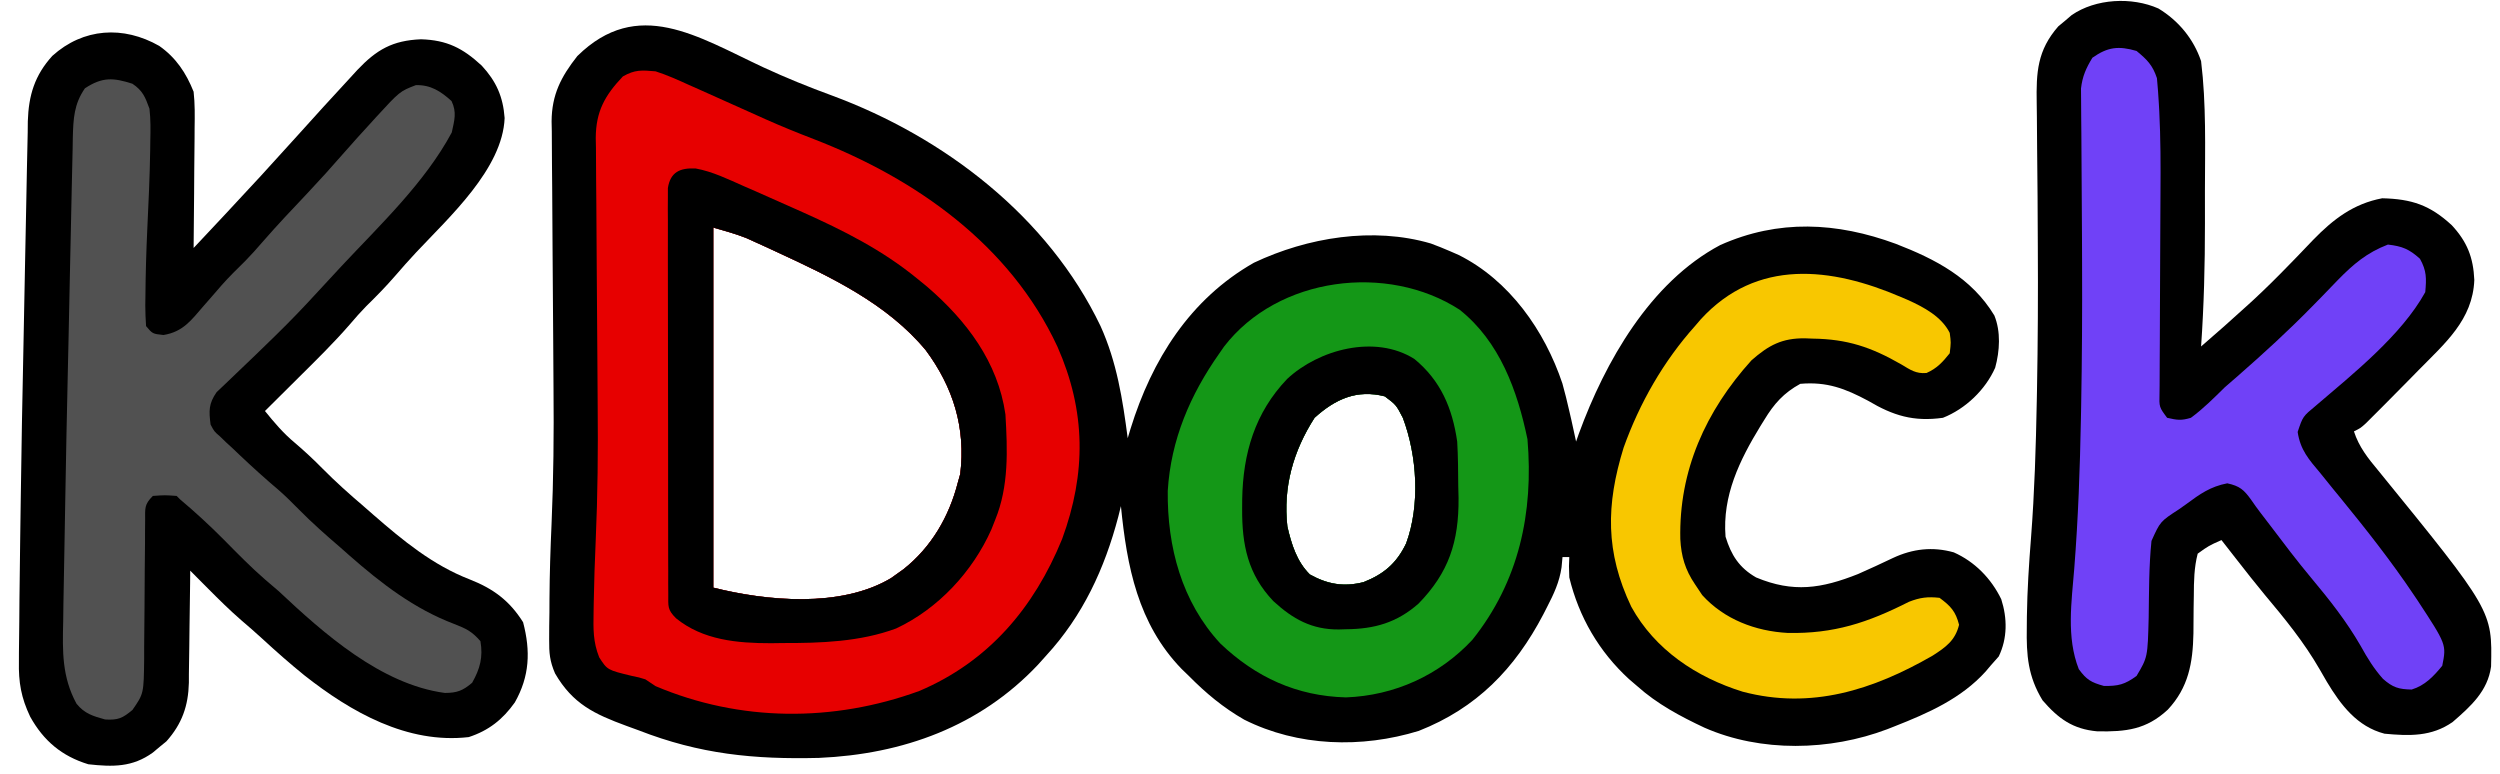 <?xml version="1.0" encoding="UTF-8"?>
<svg version="1.1" xmlns="http://www.w3.org/2000/svg" width="736" height="228">
<path d="M0 0 C6.642 3.067 13.331 5.792 20.202 8.3 C53.257 20.522 83.82 43.939 99.265 76.175 C104.068 86.814 105.76 97.702 107.265 109.175 C107.684 107.777 107.684 107.777 108.112 106.351 C114.393 86.104 125.558 68.252 144.417 57.523 C160.181 50.062 179.509 46.872 196.515 51.863 C198.452 52.581 200.372 53.347 202.265 54.175 C203.068 54.526 203.871 54.876 204.698 55.238 C219.628 62.69 230.023 77.517 235.233 93.066 C235.985 95.758 236.652 98.448 237.265 101.175 C237.47 102.062 237.675 102.949 237.886 103.863 C238.362 105.963 238.816 108.069 239.265 110.175 C239.667 109.028 239.667 109.028 240.077 107.859 C247.826 86.676 261.068 63.265 281.702 52.32 C298.836 44.667 316.027 45.57 333.385 51.955 C345.101 56.49 355.699 61.988 362.405 73.058 C364.343 77.831 363.994 83.516 362.647 88.425 C359.771 94.942 353.907 100.545 347.265 103.175 C338.609 104.381 332.633 102.549 325.265 98.175 C318.518 94.571 313.104 92.487 305.265 93.175 C300.379 95.852 297.548 99.051 294.702 103.738 C294.126 104.663 294.126 104.663 293.538 105.607 C287.376 115.693 282.307 126.11 283.265 138.175 C284.923 143.612 287.303 147.335 292.265 150.175 C303.226 154.747 311.493 153.445 322.265 149.175 C325.721 147.652 329.143 146.076 332.55 144.445 C338.351 141.732 344.217 141.04 350.452 142.788 C356.658 145.54 361.48 150.498 364.437 156.589 C366.239 162.219 366.267 168.09 363.702 173.425 C362.898 174.333 362.093 175.24 361.265 176.175 C360.802 176.725 360.339 177.276 359.862 177.843 C352.639 185.844 342.93 190.107 333.077 193.988 C332.341 194.278 331.606 194.568 330.847 194.866 C314.015 201.237 293.714 201.73 277.062 194.406 C269.98 191.085 263.114 187.419 257.265 182.175 C256.468 181.493 255.671 180.811 254.851 180.109 C246.029 172.02 240.089 161.835 237.265 150.175 C237.14 146.738 237.14 146.738 237.265 144.175 C236.605 144.175 235.945 144.175 235.265 144.175 C235.173 145.17 235.082 146.165 234.987 147.191 C234.36 151.532 232.705 155.055 230.702 158.925 C230.346 159.622 229.991 160.318 229.624 161.036 C221.216 177.096 209.969 188.656 192.944 195.351 C176.132 200.522 157.398 199.979 141.577 192.05 C135.364 188.487 130.285 184.256 125.265 179.175 C124.556 178.488 123.847 177.801 123.116 177.093 C110.255 163.813 107.009 146.862 105.265 129.175 C105.008 130.205 104.752 131.235 104.487 132.296 C100.473 147.55 94.041 161.474 83.265 173.175 C82.455 174.076 81.646 174.977 80.812 175.906 C63.691 194.052 41.09 202.223 16.37 203.301 C-2.832 203.776 -18.722 202.202 -36.735 195.175 C-37.907 194.748 -39.079 194.322 -40.286 193.882 C-49.736 190.404 -56.113 187.423 -61.328 178.428 C-62.887 174.825 -63.095 172.41 -63.063 168.503 C-63.058 167.196 -63.053 165.889 -63.048 164.542 C-63.027 163.17 -63.006 161.797 -62.985 160.425 C-62.98 159.144 -62.975 157.862 -62.97 156.542 C-62.925 149.166 -62.686 141.806 -62.358 134.438 C-61.778 121.119 -61.654 107.844 -61.782 94.515 C-61.826 89.772 -61.848 85.029 -61.872 80.286 C-61.918 71.523 -61.972 62.759 -62.058 53.996 C-62.117 47.832 -62.152 41.668 -62.171 35.504 C-62.182 33.176 -62.203 30.847 -62.233 28.518 C-62.275 25.275 -62.284 22.033 -62.287 18.79 C-62.307 17.844 -62.326 16.898 -62.346 15.923 C-62.298 8.061 -59.583 2.795 -54.778 -3.313 C-36.96 -20.831 -19.349 -9.02 0 0 Z M-14.735 47.175 C-14.735 82.155 -14.735 117.135 -14.735 153.175 C0.885 157.08 22.702 159.247 37.577 150.382 C38.134 149.984 38.691 149.585 39.265 149.175 C39.925 148.705 40.585 148.234 41.265 147.749 C49.479 141.231 54.686 132.262 57.265 122.175 C57.492 121.371 57.718 120.566 57.952 119.738 C59.61 106.14 55.91 94.218 47.827 83.3 C36.387 69.513 19.765 61.669 3.827 54.3 C2.796 53.823 1.765 53.346 0.703 52.855 C-0.286 52.406 -1.275 51.958 -2.294 51.495 C-3.174 51.096 -4.053 50.696 -4.96 50.285 C-8.135 49.015 -11.447 48.114 -14.735 47.175 Z M162.265 103.175 C155.972 112.99 152.987 123.551 154.265 135.175 C155.467 140.366 157.019 145.473 160.89 149.3 C166.096 152.193 170.904 153.036 176.733 151.542 C182.65 149.195 186.424 146.013 189.229 140.163 C193.397 128.853 192.467 114.313 188.265 103.175 C186.291 99.367 186.291 99.367 182.952 96.863 C174.746 94.763 168.395 97.632 162.265 103.175 Z " fill="#000000" transform="translate(224.735,19.825)"/>
<path d="M0 0 C4.91 3.439 7.906 7.939 10.125 13.488 C10.525 17.043 10.475 20.564 10.418 24.137 C10.414 25.149 10.409 26.162 10.405 27.205 C10.388 30.425 10.351 33.644 10.312 36.863 C10.297 39.052 10.284 41.241 10.271 43.43 C10.238 48.783 10.188 54.135 10.125 59.488 C12.503 56.955 14.88 54.421 17.258 51.887 C17.924 51.177 18.59 50.467 19.277 49.736 C26.475 42.061 33.593 34.316 40.625 26.488 C45.752 20.784 50.906 15.109 56.125 9.488 C57.229 8.284 57.229 8.284 58.355 7.055 C64.008 1.096 68.697 -1.603 77.062 -1.949 C84.713 -1.72 89.385 0.664 94.938 5.801 C99.212 10.407 101.231 14.96 101.688 21.238 C101.102 36.182 85.334 50.443 75.625 60.805 C73.489 63.098 71.418 65.425 69.375 67.801 C66.699 70.891 63.872 73.766 60.954 76.626 C59.244 78.367 57.666 80.158 56.09 82.02 C51.384 87.433 46.279 92.442 41.188 97.488 C40.207 98.463 39.228 99.439 38.248 100.414 C35.876 102.774 33.502 105.132 31.125 107.488 C33.897 110.907 36.541 114.046 39.938 116.863 C42.796 119.298 45.493 121.809 48.125 124.488 C51.961 128.369 55.976 131.948 60.125 135.488 C61.106 136.347 62.087 137.205 63.098 138.09 C71.795 145.653 80.516 152.841 91.375 157.051 C98.329 159.776 103.138 163.321 107.125 169.676 C109.353 178.172 109.061 185.58 104.684 193.293 C101.122 198.31 96.986 201.578 91.125 203.488 C73.067 205.573 56.457 196.132 42.699 185.278 C38.463 181.85 34.389 178.253 30.383 174.562 C28.353 172.698 26.285 170.901 24.188 169.113 C20.767 166.141 17.561 162.976 14.371 159.762 C13.865 159.253 13.358 158.745 12.837 158.221 C11.599 156.978 10.362 155.733 9.125 154.488 C9.116 155.658 9.106 156.828 9.097 158.033 C9.057 162.402 8.991 166.77 8.917 171.139 C8.889 173.024 8.868 174.909 8.854 176.795 C8.832 179.516 8.786 182.236 8.734 184.957 C8.733 186.208 8.733 186.208 8.731 187.483 C8.563 194.305 6.701 199.6 2.125 204.73 C1.465 205.269 0.805 205.808 0.125 206.363 C-0.535 206.918 -1.195 207.472 -1.875 208.043 C-7.874 212.378 -13.63 212.289 -20.875 211.488 C-28.697 209.098 -34.052 204.571 -37.991 197.479 C-40.65 191.89 -41.435 187.377 -41.307 181.229 C-41.305 180.336 -41.303 179.444 -41.3 178.524 C-41.287 175.543 -41.243 172.563 -41.199 169.582 C-41.181 167.426 -41.165 165.271 -41.15 163.115 C-41.101 157.175 -41.021 151.236 -40.932 145.297 C-40.874 141.422 -40.822 137.547 -40.77 133.671 C-40.562 118.402 -40.293 103.135 -39.961 87.868 C-39.787 79.898 -39.631 71.927 -39.497 63.956 C-39.399 58.23 -39.283 52.504 -39.153 46.778 C-39.076 43.401 -39.01 40.025 -38.959 36.647 C-38.901 32.925 -38.813 29.204 -38.718 25.482 C-38.708 24.395 -38.698 23.307 -38.687 22.187 C-38.447 14.552 -36.678 8.681 -31.469 2.938 C-22.333 -5.303 -10.55 -6.002 0 0 Z " fill="#000000" transform="translate(46.875,13.512)"/>
<path d="M0 0 C5.914 3.574 10.373 8.978 12.562 15.5 C14.106 28.115 13.718 41.043 13.693 53.729 C13.688 56.929 13.693 60.13 13.699 63.33 C13.703 75.422 13.404 87.437 12.562 99.5 C17.226 95.483 21.83 91.401 26.375 87.25 C27.18 86.515 27.18 86.515 28.002 85.764 C31.531 82.498 34.926 79.128 38.273 75.676 C39.096 74.832 39.919 73.989 40.766 73.12 C42.385 71.453 43.992 69.776 45.587 68.087 C51.48 62.028 57.428 57.473 65.883 55.871 C74.587 56.077 79.974 57.892 86.375 63.812 C90.901 68.7 92.707 73.294 93 79.938 C92.538 91.677 84.347 98.561 76.562 106.5 C75.48 107.605 75.48 107.605 74.375 108.733 C72.07 111.079 69.756 113.417 67.438 115.75 C66.691 116.501 65.944 117.253 65.175 118.027 C64.475 118.725 63.776 119.422 63.055 120.141 C62.429 120.765 61.804 121.389 61.16 122.032 C59.562 123.5 59.562 123.5 57.562 124.5 C59.051 129.103 61.698 132.404 64.75 136.062 C98.308 177.3 98.308 177.3 97.934 193.723 C96.966 200.961 91.919 205.465 86.625 210.055 C80.43 214.396 73.87 214.191 66.562 213.5 C58.503 211.409 53.707 205.065 49.582 198.207 C48.865 196.972 48.151 195.737 47.438 194.5 C42.812 186.48 37.154 179.566 31.214 172.492 C28.495 169.212 25.872 165.858 23.25 162.5 C22.776 161.894 22.302 161.288 21.813 160.664 C20.728 159.277 19.645 157.889 18.562 156.5 C14.812 158.161 14.812 158.161 11.562 160.5 C10.497 164.605 10.441 168.634 10.422 172.859 C10.403 174.058 10.383 175.257 10.363 176.492 C10.33 178.982 10.311 181.471 10.309 183.961 C10.132 192.657 8.866 199.904 2.749 206.437 C-3.577 212.301 -9.532 212.959 -17.988 212.809 C-25.219 212.162 -29.46 209.059 -34.113 203.672 C-38.412 196.621 -38.889 190.382 -38.75 182.312 C-38.741 181.211 -38.732 180.109 -38.722 178.974 C-38.609 171.202 -38.117 163.495 -37.5 155.75 C-36.468 142.382 -36.068 129.029 -35.812 115.625 C-35.791 114.536 -35.77 113.447 -35.748 112.324 C-35.485 98.219 -35.419 84.121 -35.505 70.013 C-35.519 67.574 -35.532 65.135 -35.543 62.696 C-35.551 61.075 -35.559 59.454 -35.567 57.833 C-35.571 57.033 -35.575 56.233 -35.579 55.409 C-35.605 50.63 -35.651 45.853 -35.711 41.075 C-35.746 38.075 -35.763 35.076 -35.777 32.076 C-35.788 30.678 -35.805 29.28 -35.83 27.881 C-35.99 18.789 -35.669 12.329 -29.473 5.258 C-28.822 4.719 -28.171 4.18 -27.5 3.625 C-26.852 3.071 -26.203 2.516 -25.535 1.945 C-18.471 -2.922 -7.844 -3.476 0 0 Z " fill="#000000" transform="translate(635.438,2.5)"/>
<path d="M0 0 C3.386 1.086 6.58 2.526 9.812 4 C10.735 4.408 11.658 4.816 12.609 5.236 C15.412 6.478 18.207 7.737 21 9 C24.019 10.357 27.041 11.71 30.062 13.062 C30.786 13.389 31.509 13.715 32.255 14.051 C36.973 16.16 41.739 18.088 46.562 19.947 C76.718 31.605 104.379 51.111 118.309 81.059 C126.703 100.044 126.82 118.268 119.688 137.688 C111.435 157.925 98.016 173.794 77.605 182.438 C52.264 191.663 24.838 191.526 0 181 C-1.485 180.01 -1.485 180.01 -3 179 C-4.912 178.409 -4.912 178.409 -6.938 178 C-14.198 176.245 -14.198 176.245 -16.59 172.531 C-18.427 167.931 -18.335 164.144 -18.25 159.25 C-18.235 158.337 -18.221 157.424 -18.206 156.483 C-18.094 150.319 -17.895 144.166 -17.618 138.007 C-17.033 124.764 -16.919 111.563 -17.047 98.309 C-17.09 93.561 -17.113 88.814 -17.137 84.066 C-17.182 75.292 -17.237 66.519 -17.322 57.745 C-17.382 51.575 -17.417 45.405 -17.435 39.234 C-17.447 36.902 -17.468 34.57 -17.498 32.237 C-17.539 28.992 -17.549 25.747 -17.552 22.501 C-17.571 21.552 -17.591 20.602 -17.611 19.624 C-17.563 11.806 -14.947 7.102 -9.625 1.5 C-6.074 -0.529 -4.089 -0.356 0 0 Z M17 46 C17 80.98 17 115.96 17 152 C32.62 155.905 54.438 158.072 69.312 149.207 C69.869 148.809 70.426 148.41 71 148 C71.66 147.529 72.32 147.059 73 146.574 C81.214 140.056 86.422 131.087 89 121 C89.227 120.196 89.454 119.391 89.688 118.562 C91.346 104.965 87.645 93.043 79.562 82.125 C68.122 68.338 51.5 60.494 35.562 53.125 C34.531 52.648 33.5 52.171 32.438 51.68 C31.449 51.231 30.46 50.783 29.441 50.32 C28.562 49.921 27.682 49.521 26.776 49.11 C23.601 47.84 20.288 46.939 17 46 Z " fill="#E70000" transform="translate(193,21)"/>
<path d="M0 0 C3.027 2.024 3.781 3.931 5.016 7.348 C5.39 10.505 5.344 13.61 5.266 16.785 C5.255 17.7 5.244 18.614 5.232 19.556 C5.111 27.305 4.748 35.042 4.379 42.782 C4.072 49.408 3.876 56.027 3.828 62.66 C3.809 63.933 3.809 63.933 3.789 65.231 C3.786 67.271 3.891 69.311 4.016 71.348 C5.929 73.631 5.929 73.631 9.141 73.973 C14.904 73.043 17.309 69.642 21.016 65.348 C21.615 64.666 22.214 63.984 22.832 63.281 C23.994 61.953 25.15 60.62 26.301 59.281 C28.487 56.816 30.821 54.529 33.172 52.222 C34.95 50.414 36.613 48.552 38.266 46.629 C42.515 41.741 46.957 37.049 51.41 32.348 C55.14 28.394 58.773 24.375 62.337 20.271 C64.895 17.34 67.51 14.463 70.141 11.598 C70.889 10.772 70.889 10.772 71.652 9.93 C78.726 2.228 78.726 2.228 83.453 0.41 C87.824 0.304 90.778 2.23 93.953 5.098 C95.542 8.462 94.786 10.753 94.016 14.348 C86.108 29.087 72.945 41.529 61.598 53.652 C59.959 55.409 58.33 57.174 56.703 58.941 C55.516 60.223 54.329 61.505 53.141 62.785 C52.539 63.435 51.938 64.084 51.319 64.753 C47.38 68.96 43.32 73.017 39.168 77.012 C38.151 77.998 37.135 78.984 36.119 79.971 C34.609 81.436 33.096 82.894 31.561 84.332 C30.126 85.677 28.713 87.045 27.301 88.414 C26.475 89.197 25.648 89.98 24.797 90.787 C22.428 94.192 22.489 96.283 23.016 100.348 C24.085 102.376 24.085 102.376 25.797 103.848 C26.683 104.708 26.683 104.708 27.587 105.585 C28.542 106.458 28.542 106.458 29.516 107.348 C30.158 107.961 30.801 108.575 31.463 109.208 C35.29 112.837 39.202 116.369 43.227 119.777 C45.249 121.552 47.128 123.431 49.016 125.348 C52.852 129.228 56.869 132.804 61.016 136.348 C61.973 137.195 62.931 138.041 63.918 138.914 C73.293 147.136 82.946 154.573 94.703 159.035 C98.32 160.462 99.828 161.135 102.453 164.098 C103.265 168.786 102.351 172.225 100.016 176.348 C97.278 178.684 95.564 179.348 91.965 179.348 C73.15 176.818 56.282 161.807 43.016 149.348 C41.729 148.237 40.438 147.133 39.141 146.035 C34.814 142.288 30.841 138.2 26.82 134.133 C22.716 129.999 18.471 126.102 14.016 122.348 C13.686 122.018 13.356 121.688 13.016 121.348 C9.557 121.098 9.557 121.098 6.016 121.348 C3.437 123.927 3.76 124.943 3.744 128.528 C3.734 129.61 3.724 130.692 3.714 131.806 C3.711 132.98 3.709 134.154 3.707 135.363 C3.682 137.836 3.656 140.309 3.631 142.781 C3.602 146.69 3.578 150.598 3.559 154.506 C3.538 158.271 3.498 162.036 3.457 165.801 C3.457 166.967 3.457 168.132 3.457 169.334 C3.332 179.554 3.332 179.554 0.016 184.348 C-2.903 186.793 -4.227 187.394 -8.047 187.16 C-11.593 186.179 -14.1 185.443 -16.455 182.527 C-20.753 174.633 -20.594 167.08 -20.379 158.352 C-20.356 156.673 -20.336 154.995 -20.317 153.317 C-20.255 148.442 -20.156 143.568 -20.052 138.693 C-19.954 133.867 -19.877 129.041 -19.797 124.215 C-19.566 110.273 -19.284 96.332 -18.966 82.392 C-18.933 80.944 -18.9 79.496 -18.867 78.048 C-18.851 77.329 -18.835 76.61 -18.818 75.869 C-18.684 69.95 -18.565 64.031 -18.448 58.113 C-18.334 52.329 -18.208 46.546 -18.074 40.762 C-17.995 37.34 -17.92 33.918 -17.857 30.495 C-17.785 26.716 -17.695 22.938 -17.6 19.16 C-17.583 18.046 -17.566 16.932 -17.548 15.784 C-17.392 10.301 -17.213 6.006 -13.984 1.348 C-8.831 -2.053 -5.581 -1.786 0 0 Z " fill="#515151" transform="translate(38.984,24.652)"/>
<path d="M0 0 C11.81 9.399 17 23.839 19.965 38.125 C21.798 59.75 17.46 80.027 3.727 97.188 C-6.017 107.63 -19.213 113.596 -33.473 114.125 C-47.963 113.743 -60.022 108.198 -70.438 98.277 C-81.828 85.991 -86.108 69.819 -85.938 53.344 C-85.02 38.26 -79.342 25.043 -70.723 12.812 C-70.274 12.165 -69.825 11.518 -69.363 10.852 C-53.475 -9.803 -21.215 -13.753 0 0 Z M-42.723 31.812 C-49.015 41.627 -52 52.188 -50.723 63.812 C-49.521 69.003 -47.968 74.111 -44.098 77.938 C-38.891 80.83 -34.083 81.674 -28.254 80.18 C-22.337 77.833 -18.564 74.651 -15.758 68.801 C-11.591 57.49 -12.52 42.951 -16.723 31.812 C-18.696 28.004 -18.696 28.004 -22.035 25.5 C-30.241 23.401 -36.592 26.27 -42.723 31.812 Z " fill="#149717" transform="translate(429.723,91.188)"/>
<path d="M0 0 C3.119 2.577 4.718 4.154 6 8 C6.237 10.499 6.423 12.976 6.561 15.481 C6.603 16.232 6.645 16.983 6.689 17.757 C7.099 25.751 7.1 33.735 7.045 41.737 C7.027 44.381 7.017 47.025 7.009 49.669 C6.985 57.172 6.948 64.674 6.904 72.176 C6.877 76.799 6.86 81.422 6.849 86.045 C6.843 87.799 6.833 89.553 6.819 91.307 C6.8 93.741 6.793 96.174 6.789 98.607 C6.78 99.331 6.771 100.054 6.762 100.8 C6.651 104.849 6.651 104.849 9 108 C11.981 108.683 13.145 108.862 16 108 C19.645 105.321 22.78 102.169 26 99 C27.261 97.885 28.531 96.78 29.812 95.688 C37.371 89.074 44.76 82.324 51.781 75.141 C52.613 74.293 53.445 73.445 54.302 72.571 C55.944 70.89 57.577 69.199 59.2 67.499 C63.821 62.769 67.793 59.391 74 57 C78.252 57.496 80.262 58.337 83.438 61.188 C85.428 64.77 85.35 66.94 85 71 C78.018 83.69 63.648 95.137 52.746 104.466 C48.955 107.604 48.955 107.604 47.43 112.168 C48.221 117.485 50.729 120.27 54.125 124.312 C55.414 125.909 56.703 127.505 57.992 129.102 C58.657 129.913 59.322 130.724 60.007 131.56 C67.561 140.809 74.973 150.201 81.625 160.125 C82.015 160.704 82.404 161.283 82.806 161.88 C91.248 174.758 91.248 174.758 90 181 C87.465 184.098 84.89 186.821 81 188 C77.159 187.918 75.471 187.411 72.559 184.867 C69.864 181.847 67.94 178.706 66 175.188 C61.802 167.898 56.805 161.581 51.422 155.141 C47.248 150.14 43.326 144.955 39.401 139.758 C38.406 138.444 37.404 137.134 36.395 135.831 C35.485 134.637 34.605 133.419 33.762 132.177 C31.6 129.168 30.369 128.08 26.707 127.289 C21.778 128.234 18.67 130.422 14.688 133.375 C13.973 133.883 13.258 134.391 12.521 134.914 C6.981 138.512 6.981 138.512 4.398 144.246 C3.625 151.73 3.68 159.306 3.57 166.822 C3.271 178.483 3.271 178.483 0 184 C-3.453 186.511 -5.354 187.011 -9.625 186.938 C-13.383 185.894 -14.72 185.125 -17 182 C-20.705 172.597 -19.119 162.156 -18.331 152.288 C-17.175 137.573 -16.656 122.881 -16.375 108.125 C-16.354 107.037 -16.333 105.95 -16.311 104.829 C-16.052 90.702 -15.979 76.581 -16.037 62.452 C-16.047 60.005 -16.055 57.558 -16.063 55.111 C-16.088 47.877 -16.121 40.644 -16.192 33.41 C-16.218 30.402 -16.233 27.394 -16.245 24.386 C-16.253 22.981 -16.267 21.575 -16.287 20.17 C-16.313 18.233 -16.319 16.295 -16.325 14.358 C-16.334 13.27 -16.344 12.181 -16.354 11.06 C-15.937 7.459 -14.873 5.089 -13 2 C-8.476 -1.187 -5.294 -1.54 0 0 Z " fill="#7041F7" transform="translate(629,15)"/>
<path d="M0 0 C4.993 0.912 9.579 3.175 14.195 5.213 C15.336 5.709 16.476 6.205 17.651 6.715 C21.175 8.258 24.686 9.825 28.195 11.401 C29.262 11.876 30.329 12.351 31.428 12.84 C43.571 18.288 54.866 23.952 65.195 32.401 C66.176 33.201 67.157 34.002 68.168 34.827 C79.709 44.78 88.977 56.941 91.195 72.401 C91.812 82.851 92.223 93.578 88.195 103.401 C87.816 104.359 87.437 105.316 87.047 106.303 C81.526 118.701 71.396 129.622 59.027 135.417 C48.443 139.349 36.793 139.745 25.633 139.713 C23.94 139.738 23.94 139.738 22.213 139.762 C12.283 139.768 2.124 138.869 -5.805 132.401 C-8.362 129.843 -8.058 128.91 -8.065 125.359 C-8.072 124.292 -8.08 123.225 -8.087 122.126 C-8.084 120.95 -8.082 119.774 -8.079 118.563 C-8.084 117.329 -8.09 116.095 -8.095 114.823 C-8.106 111.433 -8.109 108.042 -8.106 104.652 C-8.105 101.824 -8.11 98.996 -8.115 96.168 C-8.126 89.497 -8.126 82.826 -8.12 76.155 C-8.114 69.268 -8.127 62.381 -8.148 55.494 C-8.166 49.586 -8.172 43.677 -8.168 37.769 C-8.166 34.238 -8.169 30.708 -8.183 27.177 C-8.198 23.24 -8.189 19.304 -8.177 15.368 C-8.185 14.194 -8.192 13.021 -8.2 11.812 C-8.19 10.207 -8.19 10.207 -8.179 8.57 C-8.179 7.638 -8.179 6.707 -8.179 5.748 C-7.425 1.025 -4.589 -0.215 0 0 Z M5.195 17.401 C5.195 52.381 5.195 87.361 5.195 123.401 C20.815 127.306 42.633 129.473 57.508 120.608 C58.065 120.21 58.622 119.811 59.195 119.401 C59.855 118.93 60.515 118.46 61.195 117.975 C69.41 111.456 74.617 102.488 77.195 92.401 C77.422 91.597 77.649 90.792 77.883 89.963 C79.541 76.366 75.84 64.444 67.758 53.526 C56.318 39.739 39.696 31.895 23.758 24.526 C22.727 24.049 21.696 23.572 20.634 23.081 C19.645 22.632 18.656 22.183 17.637 21.721 C16.757 21.322 15.877 20.922 14.971 20.511 C11.796 19.241 8.483 18.34 5.195 17.401 Z " fill="#000000" transform="translate(204.805,49.599)"/>
<path d="M0 0 C0.65 0.276 1.301 0.552 1.971 0.836 C6.7 2.967 11.971 5.754 14.375 10.562 C14.75 13.375 14.75 13.375 14.375 16.562 C12.299 19.158 10.603 21.023 7.535 22.371 C4.391 22.65 2.749 21.408 0.062 19.812 C-8.721 14.771 -15.774 12.384 -26 12.25 C-26.73 12.221 -27.459 12.192 -28.211 12.162 C-34.957 12.084 -38.887 14.154 -43.996 18.648 C-57.48 33.585 -65.381 51.078 -64.941 71.262 C-64.679 76.359 -63.5 80.321 -60.625 84.562 C-59.924 85.614 -59.222 86.666 -58.5 87.75 C-52.013 94.916 -42.805 98.385 -33.328 98.898 C-19.714 99.174 -9.797 95.893 2.367 89.734 C5.655 88.453 7.878 88.182 11.375 88.562 C14.652 90.985 16.112 92.533 17.125 96.5 C15.99 101.135 13.215 103.081 9.375 105.562 C-8.221 115.688 -26.397 121.533 -46.584 116.196 C-60.196 111.969 -72.424 103.829 -79.379 91.18 C-87.022 75.126 -86.844 61.212 -81.629 44.34 C-76.943 31.256 -69.905 18.918 -60.625 8.562 C-60.075 7.919 -59.524 7.276 -58.957 6.613 C-42.436 -11.477 -20.418 -8.769 0 0 Z " fill="#F8C700" transform="translate(559.625,87.438)"/>
<path d="M0 0 C7.769 6.386 11.175 14.48 12.602 24.316 C12.862 28.689 12.878 33.061 12.914 37.441 C12.943 38.602 12.972 39.762 13.002 40.957 C13.095 53.808 10.132 62.879 1.207 72.027 C-5.183 77.641 -11.763 79.505 -20.148 79.566 C-20.839 79.587 -21.53 79.608 -22.242 79.629 C-30.189 79.689 -35.789 76.567 -41.539 71.273 C-49.023 63.397 -50.778 54.724 -50.711 44.129 C-50.705 43.197 -50.7 42.265 -50.694 41.305 C-50.456 27.784 -46.986 15.866 -37.461 5.879 C-28.166 -2.794 -11.574 -7.316 0 0 Z M-29.398 17.316 C-35.691 27.131 -38.676 37.692 -37.398 49.316 C-36.196 54.507 -34.644 59.615 -30.773 63.441 C-25.567 66.334 -20.759 67.178 -14.93 65.684 C-9.013 63.337 -5.239 60.155 -2.434 54.305 C1.734 42.994 0.804 28.455 -3.398 17.316 C-5.372 13.508 -5.372 13.508 -8.711 11.004 C-16.917 8.905 -23.268 11.774 -29.398 17.316 Z " fill="#000000" transform="translate(416.398,105.684)"/>
</svg>
